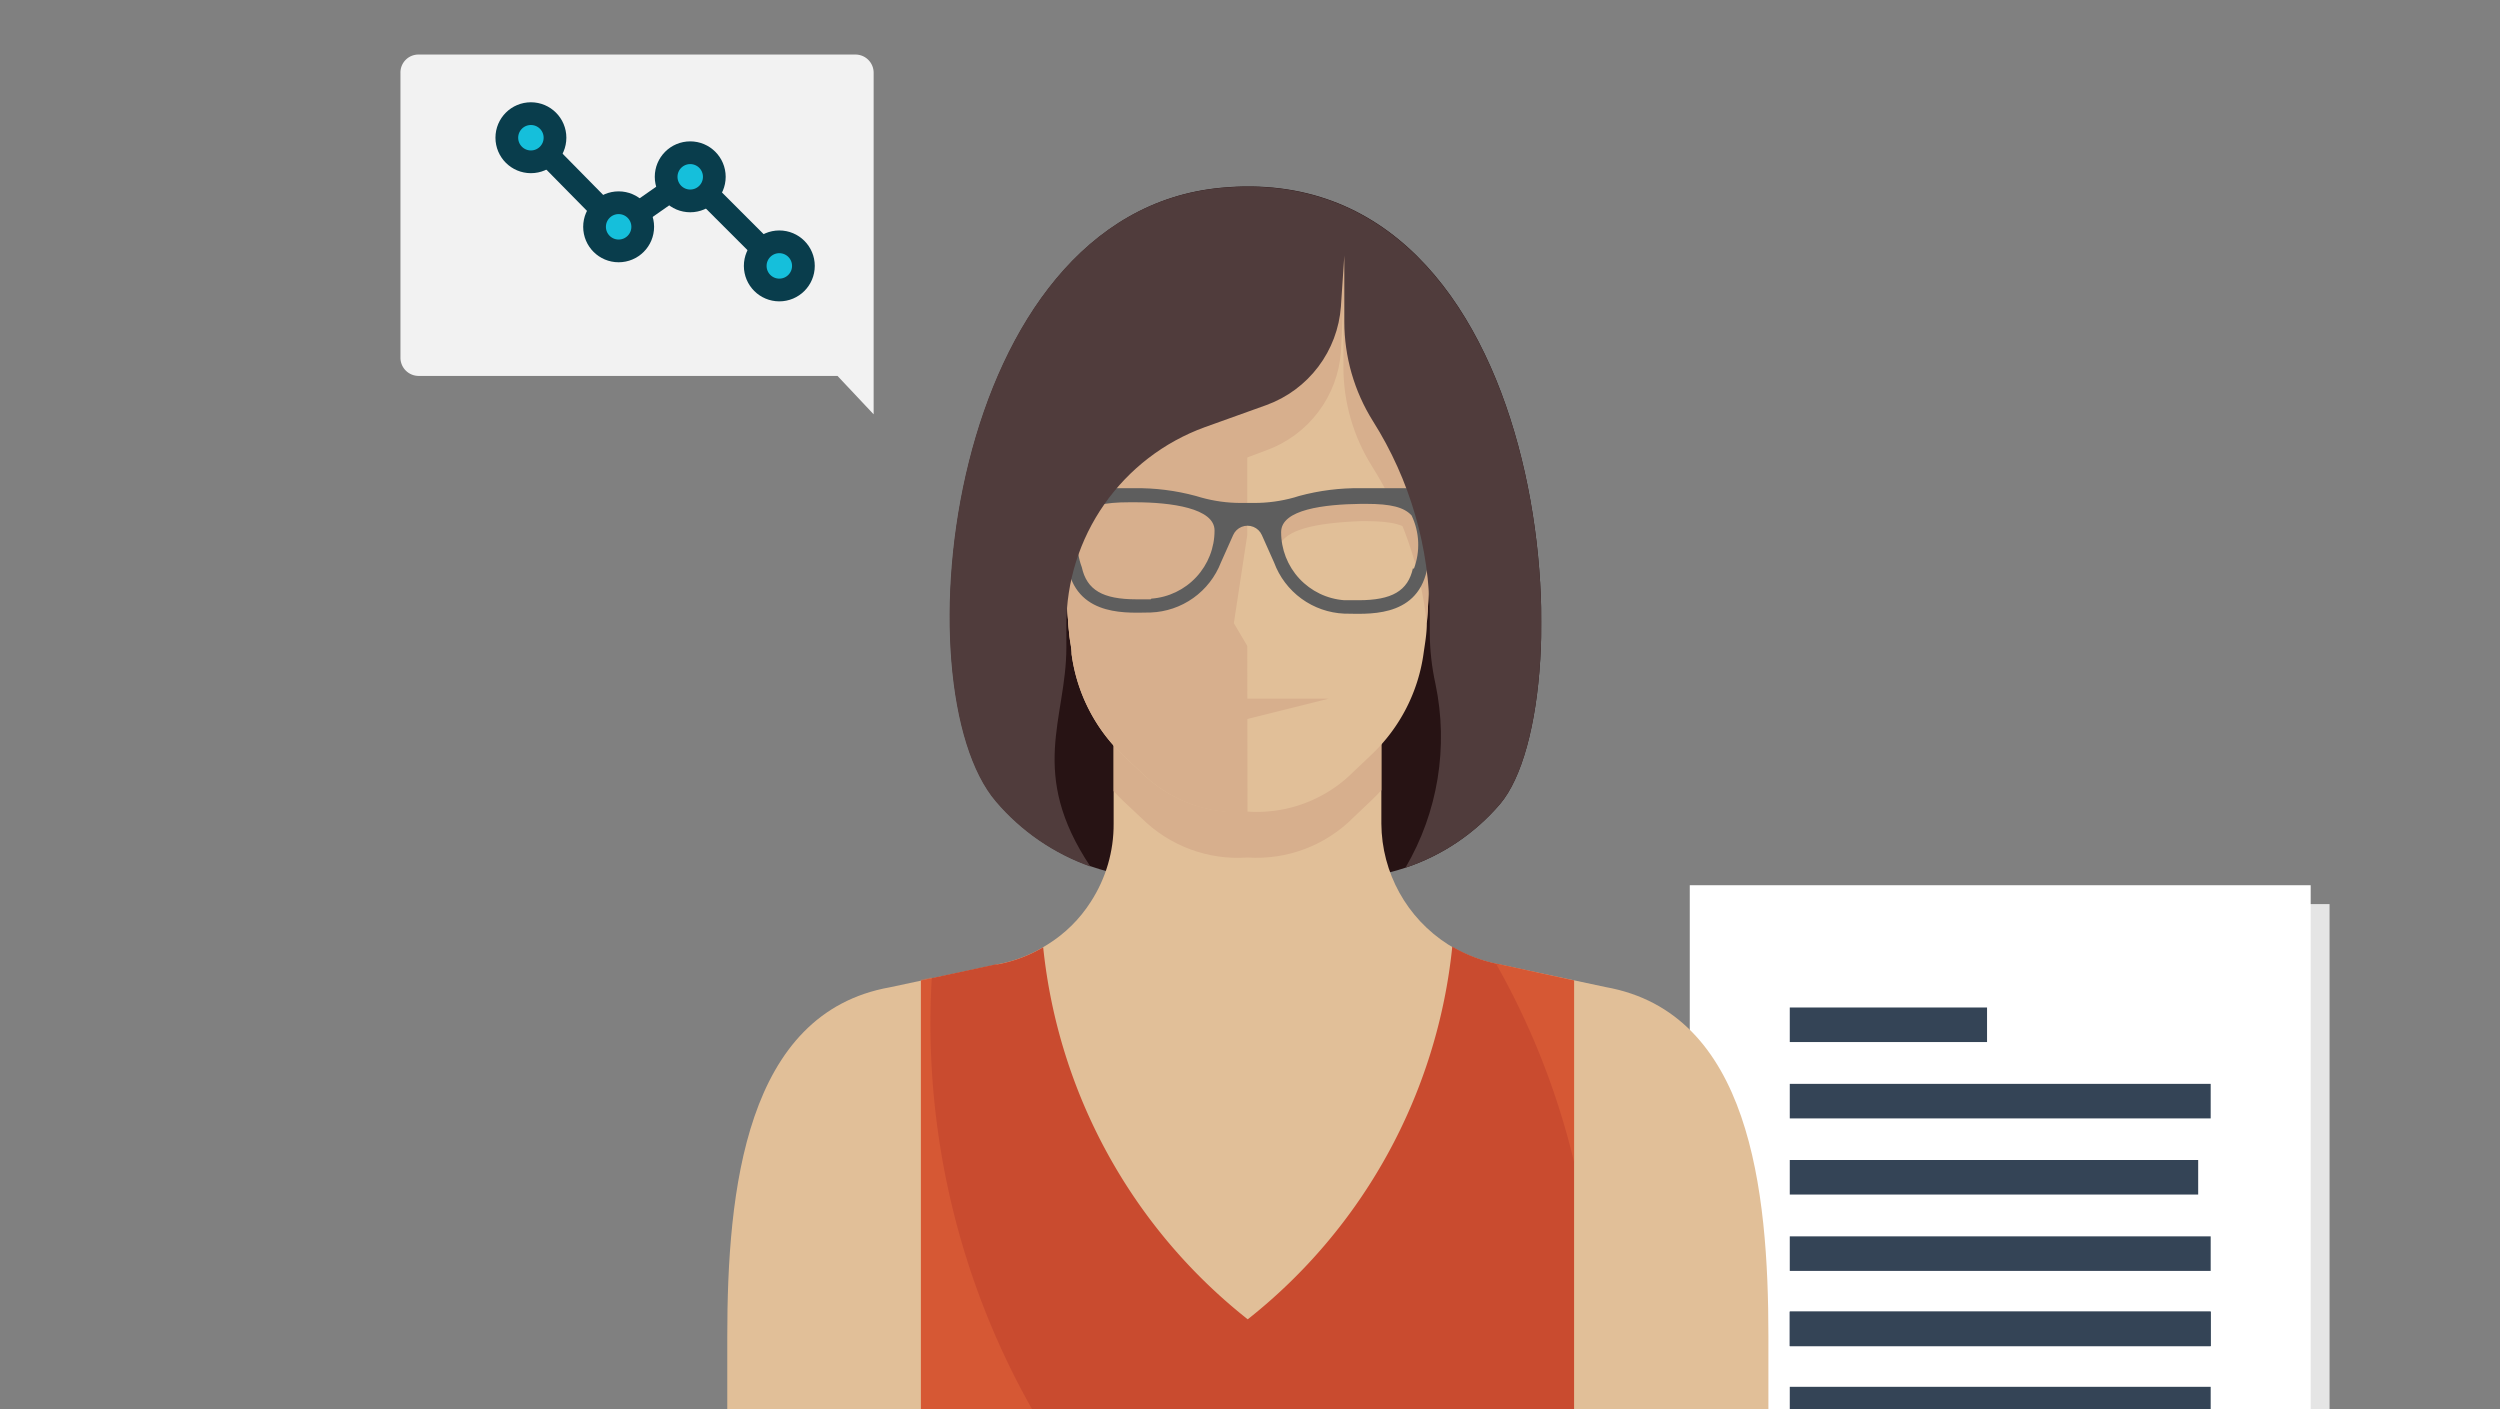 <svg id="Layer_1" data-name="Layer 1" xmlns="http://www.w3.org/2000/svg" xmlns:xlink="http://www.w3.org/1999/xlink" viewBox="0 0 110 62"><rect x="0" y="0" width="110" height="62" fill="#808080" stroke="none"/><defs><style>.cls-1,.cls-2,.cls-3,.cls-35{fill:none;}.cls-2,.cls-3{clip-rule:evenodd;}.cls-3{clip-path:url(#clip-path);}.cls-4{fill:#e5e5e5;}.cls-5{fill:#fff;}.cls-6{fill:#344456;}.cls-7{clip-path:url(#clip-path-2);}.cls-8{clip-path:url(#clip-path-3);}.cls-9{isolation:isolate;}.cls-10{clip-path:url(#clip-path-4);}.cls-11{clip-path:url(#clip-path-5);}.cls-12{clip-path:url(#clip-path-6);}.cls-13{fill:#271314;}.cls-14{clip-path:url(#clip-path-7);}.cls-15{clip-path:url(#clip-path-9);}.cls-16{clip-path:url(#clip-path-10);}.cls-17,.cls-22{fill:#e1bf98;}.cls-18{fill:#c94b2f;}.cls-18,.cls-19,.cls-22,.cls-23{fill-rule:evenodd;}.cls-19{fill:#f37540;opacity:0.3;}.cls-20{clip-path:url(#clip-path-12);}.cls-21,.cls-23{fill:#d7af8d;}.cls-24{clip-path:url(#clip-path-14);}.cls-25{fill:#e3cca2;}.cls-26{clip-path:url(#clip-path-16);}.cls-27{clip-path:url(#clip-path-18);}.cls-28{clip-path:url(#clip-path-20);}.cls-29{clip-path:url(#clip-path-22);}.cls-30{clip-path:url(#clip-path-24);}.cls-31{fill:#5e5e5e;}.cls-32{clip-path:url(#clip-path-26);}.cls-33{fill:#503c3c;}.cls-34{fill:#f2f2f2;}.cls-35,.cls-36{stroke:#093d4c;stroke-miterlimit:10;}.cls-36{fill:#15bfdb;}</style><clipPath id="clip-path"><path id="SVGID" class="cls-2" d="M54.89,35.73A6,6,0,0,1,50.23,34l-.8-.75a7.55,7.55,0,0,1-2.28-4.47c0-.27-.07-.54-.1-.82-.08-.86-.13-1.74-.13-2.6V17.5a7.89,7.89,0,0,1,1.8-5h0a7.85,7.85,0,0,1,.79-.84h0a9.78,9.78,0,0,1,4.2-1.36,10.54,10.54,0,0,1,6.53,1.36l0,0a7,7,0,0,1,.75.79h0a7.93,7.93,0,0,1,1.83,5.07"/></clipPath><clipPath id="clip-path-2"><rect id="SVGID-2" data-name="SVGID" class="cls-1" x="41.79" y="8.2" width="26.02" height="30.49"/></clipPath><clipPath id="clip-path-3"><rect id="SVGID-3" data-name="SVGID" class="cls-1" x="31.98" y="7.09" width="46.58" height="55.45"/></clipPath><clipPath id="clip-path-4"><rect id="SVGID-4" data-name="SVGID" class="cls-1" x="38.63" y="5.98" width="32.16" height="33.27"/></clipPath><clipPath id="clip-path-5"><path id="SVGID-5" data-name="SVGID" class="cls-2" d="M66,35.38a9.38,9.38,0,0,1-4.16,2.8h0a9.42,9.42,0,0,1-3,.49H51.25A9.89,9.89,0,0,1,48,38.12a9.73,9.73,0,0,1-4.16-2.86c-4.28-5-2.19-25.87,9.89-27C68.35,6.88,69.87,30.82,66,35.38"/></clipPath><clipPath id="clip-path-6"><rect id="SVGID-6" data-name="SVGID" class="cls-1" x="40.85" y="8.19" width="27.73" height="31.05"/></clipPath><clipPath id="clip-path-7"><rect id="SVGID-7" data-name="SVGID" class="cls-1" x="31.98" y="30.21" width="45.83" height="32.14"/></clipPath><clipPath id="clip-path-9"><rect id="SVGID-9" data-name="SVGID" class="cls-1" x="31.98" y="29.27" width="46.58" height="33.27"/></clipPath><clipPath id="clip-path-10"><path id="SVGID-10" data-name="SVGID" class="cls-2" d="M77.81,58.81v3.55H32V58.81c0-6.45.8-14.24,7.16-15.37l4.68-1a6.16,6.16,0,0,0,2.25-.88A6,6,0,0,0,48,39.67a6.24,6.24,0,0,0,1-3.43v-6H60.78v6a6.35,6.35,0,0,0,2.94,5.32,6.42,6.42,0,0,0,2.24.87l4.68,1c6.36,1.13,7.17,8.92,7.17,15.37"/></clipPath><clipPath id="clip-path-12"><path id="SVGID-12" data-name="SVGID" class="cls-2" d="M60.78,30.21v4.56c-.14.15-.28.3-.43.44l-.79.75a6,6,0,0,1-4.67,1.77A6,6,0,0,1,50.23,36l-.8-.75c-.15-.14-.29-.29-.43-.44V30.21Z"/></clipPath><clipPath id="clip-path-14"><path id="SVGID-14" data-name="SVGID" class="cls-3" d="M62.87,17.5v7.83q0,1.05-.09,2.1v0c0,.44-.08.88-.14,1.3a7.56,7.56,0,0,1-2.29,4.47l-.79.75a6,6,0,0,1-4.67,1.76"/></clipPath><clipPath id="clip-path-16"><path id="SVGID-16" data-name="SVGID" class="cls-2" d="M62.87,17.5v7.83q0,1.05-.09,2.1a16.29,16.29,0,0,0-2.41-6.91,8.2,8.2,0,0,1-1.26-4.37v-2.9L59,15.49a5,5,0,0,1-3.27,4.32l-2.68,1a9.26,9.26,0,0,0-6,7.14c-.08-.86-.13-1.74-.13-2.6V17.5a7.89,7.89,0,0,1,1.8-5h0a7.85,7.85,0,0,1,.79-.84h0a9.78,9.78,0,0,1,4.2-1.36,10.54,10.54,0,0,1,6.53,1.36l0,0a7,7,0,0,1,.75.79h0a7.93,7.93,0,0,1,1.83,5.07"/></clipPath><clipPath id="clip-path-18"><path id="SVGID-18" data-name="SVGID" class="cls-2" d="M62.2,22.5c-.32-.4-.93-.57-2.09-.57h-.23c-2.44,0-3.68.51-3.68,1.41a3.17,3.17,0,0,0,.09.67c.28-.68,1.48-1,3.59-1.08h.23c1.16,0,1.77.17,2.09.57a1.19,1.19,0,0,1,.24.56l0,0a2.21,2.21,0,0,0-.28-1.54"/></clipPath><clipPath id="clip-path-20"><path id="SVGID-20" data-name="SVGID" class="cls-2" d="M49.91,21.93h-.24c-1.16,0-1.76.17-2.09.57a2.36,2.36,0,0,0-.26,1.74,1.55,1.55,0,0,1,.26-.74c.33-.41.93-.57,2.09-.57h.24c2.09,0,3.3.39,3.59,1.06a3,3,0,0,0,.08-.65c0-.9-1.24-1.37-3.67-1.41"/></clipPath><clipPath id="clip-path-22"><polygon id="SVGID-22" data-name="SVGID" class="cls-2" points="31.98 51.01 31.98 62.35 77.81 62.35 77.81 51.01 77.81 39.67 31.98 39.67 31.98 51.01"/></clipPath><clipPath id="clip-path-24"><path id="SVGID-24" data-name="SVGID" class="cls-2" d="M63.41,21.48H59.87a9.9,9.9,0,0,0-2.7.34l-.23.07a6.5,6.5,0,0,1-1.76.24H54.6a6.48,6.48,0,0,1-1.75-.24l-.24-.07a9.85,9.85,0,0,0-2.7-.34H46.37a.58.58,0,0,0-.59.59v.24a.73.73,0,0,0,.37.64,1.15,1.15,0,0,1,.53.74L47,25.05a.08.08,0,0,1,0,0c.48,2.14,2.72,1.9,3.63,1.9a3.45,3.45,0,0,0,3.09-2.2h0l.54-1.21a.69.69,0,0,1,1.26,0l.54,1.21h0A3.45,3.45,0,0,0,59.15,27c.92,0,3.16.24,3.63-1.9,0,0,0,0,0,0l.31-1.36a1.13,1.13,0,0,1,.54-.74.74.74,0,0,0,.36-.64v-.24a.58.58,0,0,0-.59-.59M50.63,26.37H50c-1.48,0-2.18-.41-2.4-1.41a3,3,0,0,1,.1-2.35c.29-.36.86-.51,2-.51h.23c1.6,0,3.51.26,3.51,1.24a3,3,0,0,1-2.78,3M62.17,25c-.22,1-.92,1.41-2.4,1.41h-.62a3,3,0,0,1-2.78-3c0-1,1.91-1.22,3.51-1.24h.23c1.1,0,1.67.15,2,.51a3,3,0,0,1,.1,2.35"/></clipPath><clipPath id="clip-path-26"><path id="SVGID-26" data-name="SVGID" class="cls-2" d="M66,35.38a9.38,9.38,0,0,1-4.16,2.8,11.37,11.37,0,0,0,1.32-8.09,10.65,10.65,0,0,1-.25-2.26v-.67a16.18,16.18,0,0,0-2.5-8.63,8.24,8.24,0,0,1-1.26-4.38v-2.9L59,13.49a5,5,0,0,1-3.27,4.33L53,18.8a9.25,9.25,0,0,0-6.08,8.69v1c0,3.14-1.7,5.51,1.06,9.64a9.73,9.73,0,0,1-4.16-2.86c-4.28-5-2.19-25.87,9.89-27C68.35,6.88,69.87,30.82,66,35.38"/></clipPath></defs><title>Managing_change</title><rect class="cls-4" x="75.18" y="39.78" width="27.32" height="22.46"/><rect class="cls-5" x="74.35" y="38.95" width="27.32" height="23.29"/><rect class="cls-6" x="78.75" y="44.34" width="8.68" height="1.52" transform="translate(166.18 90.19) rotate(180)"/><rect class="cls-6" x="78.75" y="47.69" width="18.52" height="1.52"/><rect class="cls-6" x="78.75" y="51.04" width="17.97" height="1.52"/><rect class="cls-6" x="78.75" y="54.4" width="18.52" height="1.52"/><rect class="cls-6" x="78.75" y="57.71" width="18.52" height="1.52"/><rect class="cls-6" x="78.75" y="57.71" width="18.52" height="1.52"/><rect class="cls-6" x="78.75" y="61.02" width="18.52" height="1.22"/><rect id="SVGID-28" data-name="SVGID" class="cls-1" x="71.34" y="35.81" width="37.34" height="26.43"/><g class="cls-7"><g class="cls-8"><g class="cls-9"><g class="cls-10"><g class="cls-11"><g class="cls-12"><rect class="cls-13" x="36.24" y="2.65" width="37.11" height="41.58"/></g></g></g></g></g></g><g class="cls-14"><g class="cls-8"><g class="cls-9"><g class="cls-15"><g class="cls-16"><g class="cls-15"><rect class="cls-17" x="26.43" y="24.67" width="56.92" height="43.24"/></g></g></g></g></g></g><path id="SVGID-29" data-name="SVGID" class="cls-18" d="M43.82,42.43l-3.3.71V62.35H69.26V43.14L66,42.43a6.46,6.46,0,0,1-2.1-.78,24,24,0,0,1-9,16.4,24,24,0,0,1-9-16.37,6.17,6.17,0,0,1-2,.75"/><path class="cls-19" d="M41,43l-.48.1V62.35h5.09A34.44,34.44,0,0,1,41,43Z"/><path class="cls-19" d="M69.26,51.14v-8L66,42.43l-.16,0A33.55,33.55,0,0,1,69.26,51.14Z"/><g class="cls-20"><g class="cls-8"><rect class="cls-21" x="43.46" y="24.66" width="22.87" height="18.61"/></g></g><path id="SVGID-30" data-name="SVGID" class="cls-22" d="M62.87,17.5v7.83q0,1.05-.09,2.1v0c0,.44-.08.88-.14,1.3a7.56,7.56,0,0,1-2.29,4.47l-.79.75a6,6,0,0,1-4.67,1.76A6,6,0,0,1,50.23,34l-.8-.75a7.55,7.55,0,0,1-2.28-4.47c0-.27-.07-.54-.1-.82-.08-.86-.13-1.74-.13-2.6V17.5a7.89,7.89,0,0,1,1.8-5h0a7.85,7.85,0,0,1,.79-.84h0a9.78,9.78,0,0,1,4.2-1.36,10.54,10.54,0,0,1,6.53,1.36l0,0a7,7,0,0,1,.75.79h0a7.93,7.93,0,0,1,1.83,5.07"/><path id="SVGID-31" data-name="SVGID" class="cls-23" d="M54.89,35.73A6,6,0,0,1,50.23,34l-.8-.75a7.55,7.55,0,0,1-2.28-4.47c0-.27-.07-.54-.1-.82-.08-.86-.13-1.74-.13-2.6V17.5a7.89,7.89,0,0,1,1.8-5h0a7.85,7.85,0,0,1,.79-.84h0a9.78,9.78,0,0,1,4.2-1.36q.6-.06,1.17-.06V23.54l-.59,3.88.59,1Z"/><g class="cls-24"><g class="cls-8"><rect class="cls-25" x="41.37" y="4.64" width="27.04" height="36.63"/></g></g><g class="cls-26"><g class="cls-8"><rect class="cls-21" x="41.37" y="4.64" width="27.04" height="28.83"/></g></g><g class="cls-27"><g class="cls-8"><rect class="cls-21" x="50.66" y="16.39" width="17.39" height="13.21"/></g></g><g class="cls-28"><g class="cls-8"><rect class="cls-21" x="41.73" y="16.39" width="17.39" height="13.4"/></g></g><g class="cls-30"><g class="cls-8"><rect class="cls-31" x="40.23" y="15.93" width="29.31" height="16.61"/></g></g><g class="cls-32"><g class="cls-8"><rect class="cls-33" x="36.24" y="2.65" width="37.11" height="41.08"/></g></g><path class="cls-34" d="M38.44,18.23l0-2.55h0V3.2a.8.8,0,0,0-.8-.8H18.41a.79.79,0,0,0-.79.8V15.74a.8.8,0,0,0,.8.8H36.85Z"/><polyline class="cls-35" points="34.29 11.7 30.37 7.78 27.22 9.98 23.36 6.06"/><circle class="cls-36" cx="34.29" cy="11.7" r="1.06"/><circle class="cls-36" cx="30.37" cy="7.78" r="1.06"/><circle class="cls-36" cx="27.22" cy="9.98" r="1.06"/><circle class="cls-36" cx="23.36" cy="6.06" r="1.06"/><polygon class="cls-23" points="58.47 30.74 54.1 30.74 54.1 31.83 58.47 30.74"/></svg>